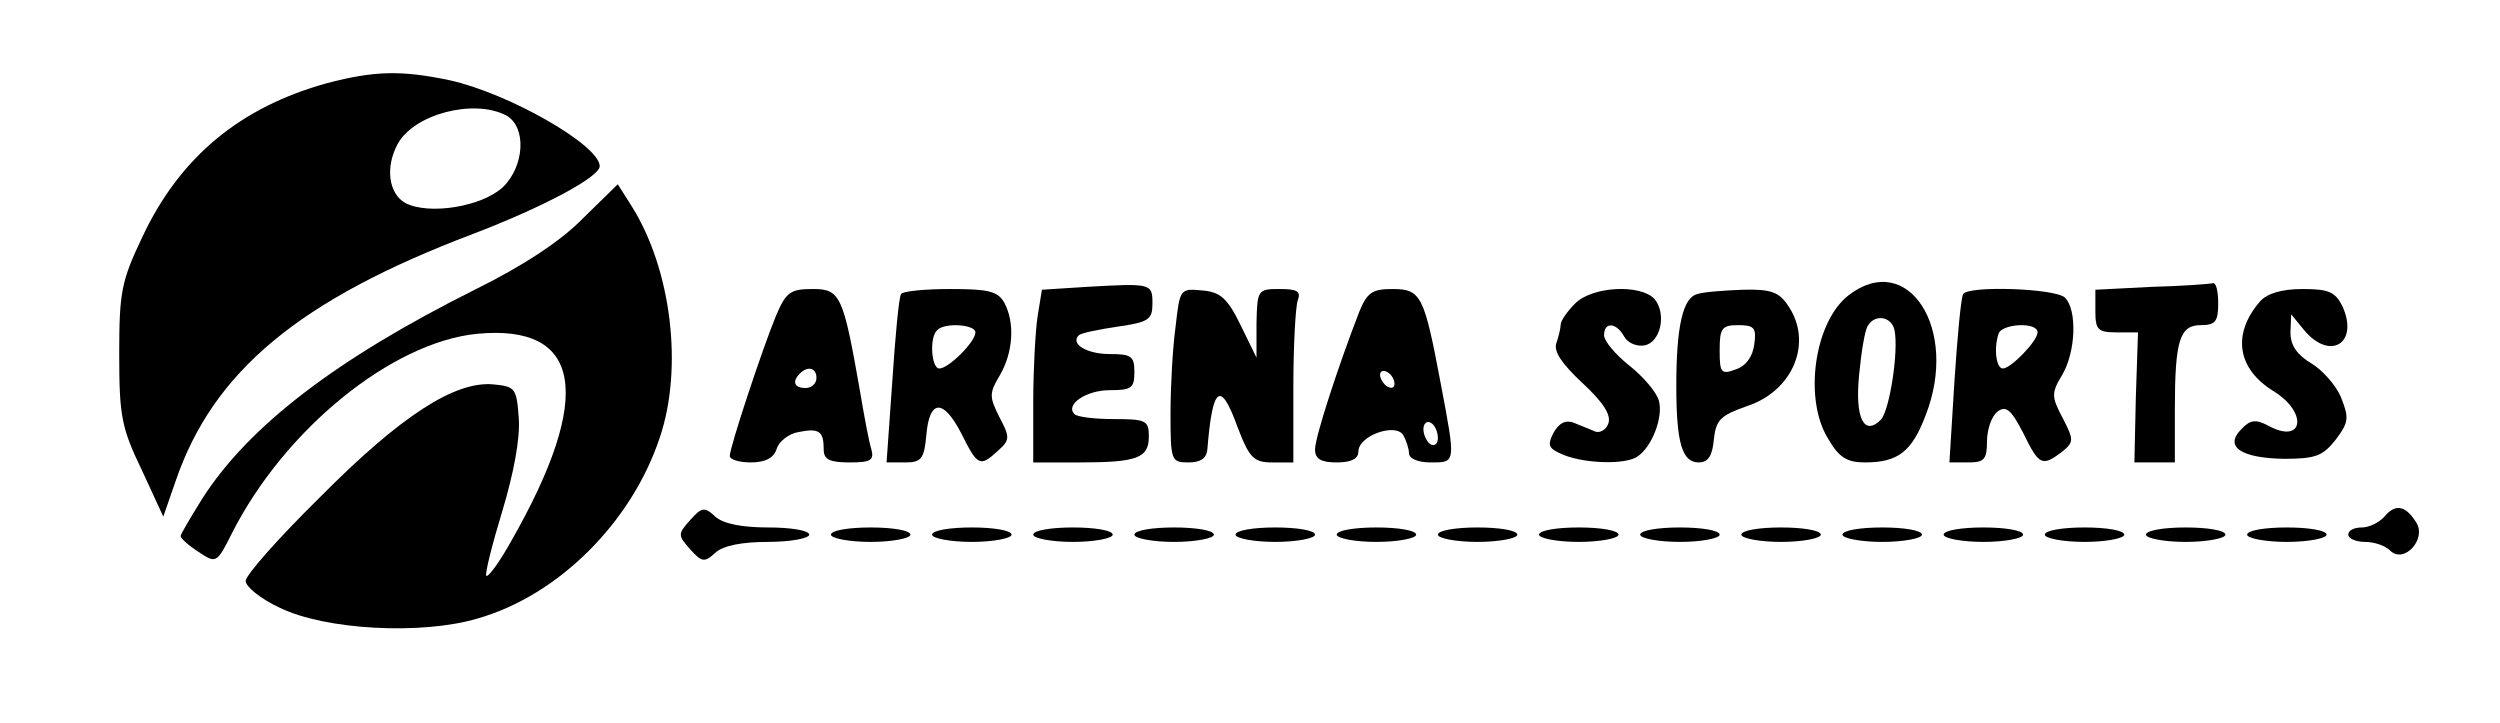 <?xml version="1.0" standalone="no"?>
<!DOCTYPE svg PUBLIC "-//W3C//DTD SVG 20010904//EN"
 "http://www.w3.org/TR/2001/REC-SVG-20010904/DTD/svg10.dtd">
<svg version="1.0" xmlns="http://www.w3.org/2000/svg"
 width="346pt" height="100pt" viewBox="0 0 346 100"
 preserveAspectRatio="xMidYMid meet">

<g transform="translate(0,100) scale(0.1,-0.1)"
fill="#000000" stroke="none">
<path d="M453 885 c-120 -33 -204 -102 -256 -213 -29 -61 -32 -76 -32 -162 0
-85 3 -102 31 -160 l30 -65 17 49 c52 152 171 251 411 342 97 37 176 79 176
94 0 29 -126 101 -208 119 -67 14 -104 13 -169 -4z m248 -45 c28 -16 25 -70
-5 -99 -29 -27 -102 -39 -135 -22 -23 13 -28 49 -11 81 22 42 106 64 151 40z"/>
<path d="M807 698 c-30 -31 -83 -66 -150 -99 -192 -96 -313 -189 -377 -289
-16 -26 -30 -49 -30 -52 0 -3 11 -13 25 -22 24 -16 25 -16 46 26 73 144 221
264 339 276 146 14 162 -86 48 -286 -16 -29 -32 -51 -35 -49 -2 3 8 43 22 89
16 53 25 101 23 129 -3 42 -5 44 -35 47 -53 5 -128 -43 -240 -156 -57 -56
-103 -108 -103 -116 0 -8 21 -25 47 -37 63 -31 197 -38 274 -15 112 32 213
133 252 250 33 97 16 234 -39 321 l-19 30 -48 -47z"/>
<path d="M1504 603 l-62 -4 -6 -37 c-3 -20 -6 -74 -6 -119 l0 -83 64 0 c80 0
96 6 96 36 0 22 -4 24 -48 24 -27 0 -52 3 -55 7 -13 13 16 33 49 33 30 0 34 3
34 25 0 22 -4 25 -34 25 -32 0 -55 14 -43 26 3 3 27 8 54 12 43 6 48 10 48 32
0 28 -2 28 -91 23z"/>
<path d="M2558 591 c-47 -37 -62 -143 -28 -198 15 -26 26 -33 51 -33 46 0 65
15 84 65 47 120 -25 230 -107 166z m64 -48 c6 -29 -7 -112 -19 -124 -23 -23
-36 2 -30 62 3 32 8 62 12 68 10 17 33 13 37 -6z"/>
<path d="M2978 603 l-78 -4 0 -29 c0 -26 3 -30 29 -30 l30 0 -3 -90 -2 -90 28
0 28 0 0 73 c0 97 7 117 36 117 20 0 24 5 24 30 0 17 -3 29 -7 28 -5 -1 -43
-4 -85 -5z"/>
<path d="M1074 563 c-19 -46 -64 -182 -64 -194 0 -5 13 -9 29 -9 20 0 32 6 36
19 3 10 17 21 30 23 29 6 35 1 35 -24 0 -14 8 -18 36 -18 29 0 34 3 30 18 -3
9 -10 46 -16 82 -23 131 -27 140 -65 140 -31 0 -37 -4 -51 -37z m56 -86 c0 -8
-7 -14 -15 -14 -16 0 -19 9 -8 20 11 11 23 8 23 -6z"/>
<path d="M1247 593 c-3 -5 -8 -59 -12 -120 l-8 -113 26 0 c22 0 26 5 29 37 4
50 23 52 48 4 23 -46 26 -48 51 -25 17 15 17 19 2 47 -14 28 -14 33 1 58 18
31 21 72 6 100 -9 16 -22 19 -75 19 -35 0 -66 -3 -68 -7z m103 -53 c0 -13 -37
-50 -50 -50 -11 0 -14 43 -3 53 10 11 53 8 53 -3z"/>
<path d="M1627 548 c-4 -29 -7 -83 -7 -120 0 -66 1 -68 25 -68 17 0 25 6 26
18 7 87 18 96 41 33 17 -45 23 -51 49 -51 l29 0 0 104 c0 57 3 111 6 120 5 13
-1 16 -25 16 -30 0 -31 -1 -32 -47 l0 -48 -22 45 c-18 37 -28 46 -53 48 -31 3
-31 2 -37 -50z"/>
<path d="M1881 568 c-29 -75 -61 -173 -61 -190 0 -13 8 -18 30 -18 20 0 30 5
30 15 0 22 51 40 62 23 4 -7 8 -19 8 -25 0 -8 13 -13 30 -13 35 0 35 -2 14
109 -23 122 -27 131 -67 131 -28 0 -35 -5 -46 -32z m49 -99 c0 -6 -4 -7 -10
-4 -5 3 -10 11 -10 16 0 6 5 7 10 4 6 -3 10 -11 10 -16z m60 -75 c0 -8 -4 -12
-10 -9 -5 3 -10 13 -10 21 0 8 5 12 10 9 6 -3 10 -13 10 -21z"/>
<path d="M2180 580 c-11 -11 -20 -24 -20 -29 0 -5 -3 -17 -6 -26 -4 -11 7 -28
36 -55 29 -27 40 -44 36 -56 -3 -9 -12 -14 -19 -11 -6 3 -20 8 -29 12 -11 4
-20 0 -28 -14 -9 -18 -7 -22 15 -31 31 -12 85 -13 101 -2 20 13 36 54 30 77
-3 12 -22 34 -41 49 -19 15 -35 34 -35 42 0 19 17 18 28 -2 5 -9 18 -14 28
-12 22 4 31 43 14 64 -19 21 -86 18 -110 -6z"/>
<path d="M2349 593 c-20 -5 -29 -45 -29 -127 0 -79 8 -106 31 -106 13 0 19 9
21 32 3 27 9 33 46 46 64 21 92 89 56 140 -12 18 -24 22 -62 21 -26 -1 -54 -3
-63 -6z m79 -69 c-2 -17 -11 -30 -25 -35 -21 -8 -23 -5 -23 26 0 31 3 35 26
35 22 0 25 -4 22 -26z"/>
<path d="M2717 593 c-3 -5 -8 -59 -12 -120 l-7 -113 26 0 c22 0 26 4 26 29 0
16 6 34 14 41 12 9 19 4 36 -29 22 -45 26 -47 53 -27 17 14 18 16 2 47 -16 30
-16 35 -1 60 19 32 21 90 4 107 -13 13 -134 17 -141 5z m103 -53 c0 -12 -37
-50 -48 -50 -9 0 -13 27 -6 48 4 14 54 17 54 2z"/>
<path d="M3128 583 c-39 -45 -32 -93 18 -124 49 -30 42 -75 -7 -48 -17 9 -25
8 -37 -5 -24 -24 -1 -40 59 -41 44 0 54 4 72 27 18 24 18 30 7 58 -7 17 -26
38 -41 47 -20 12 -29 25 -29 43 l1 25 18 -22 c36 -43 76 -18 53 33 -10 20 -19
24 -55 24 -29 0 -49 -6 -59 -17z"/>
<path d="M955 280 c-17 -19 -17 -21 0 -40 16 -18 20 -19 35 -5 11 10 37 15 73
15 31 0 57 5 57 10 0 6 -26 10 -57 10 -36 0 -62 5 -73 15 -15 14 -19 13 -35
-5z"/>
<path d="M3300 285 c-7 -8 -21 -15 -31 -15 -11 0 -19 -4 -19 -10 0 -5 10 -10
23 -10 13 0 28 -5 35 -12 19 -19 51 16 36 39 -15 24 -29 26 -44 8z"/>
<path d="M1150 260 c0 -5 25 -10 55 -10 30 0 55 5 55 10 0 6 -25 10 -55 10
-30 0 -55 -4 -55 -10z"/>
<path d="M1290 260 c0 -5 25 -10 55 -10 30 0 55 5 55 10 0 6 -25 10 -55 10
-30 0 -55 -4 -55 -10z"/>
<path d="M1430 260 c0 -5 25 -10 55 -10 30 0 55 5 55 10 0 6 -25 10 -55 10
-30 0 -55 -4 -55 -10z"/>
<path d="M1570 260 c0 -5 25 -10 55 -10 30 0 55 5 55 10 0 6 -25 10 -55 10
-30 0 -55 -4 -55 -10z"/>
<path d="M1710 260 c0 -5 25 -10 55 -10 30 0 55 5 55 10 0 6 -25 10 -55 10
-30 0 -55 -4 -55 -10z"/>
<path d="M1850 260 c0 -5 25 -10 55 -10 30 0 55 5 55 10 0 6 -25 10 -55 10
-30 0 -55 -4 -55 -10z"/>
<path d="M1990 260 c0 -5 25 -10 55 -10 30 0 55 5 55 10 0 6 -25 10 -55 10
-30 0 -55 -4 -55 -10z"/>
<path d="M2130 260 c0 -5 25 -10 55 -10 30 0 55 5 55 10 0 6 -25 10 -55 10
-30 0 -55 -4 -55 -10z"/>
<path d="M2270 260 c0 -5 25 -10 55 -10 30 0 55 5 55 10 0 6 -25 10 -55 10
-30 0 -55 -4 -55 -10z"/>
<path d="M2410 260 c0 -5 25 -10 55 -10 30 0 55 5 55 10 0 6 -25 10 -55 10
-30 0 -55 -4 -55 -10z"/>
<path d="M2550 260 c0 -5 25 -10 55 -10 30 0 55 5 55 10 0 6 -25 10 -55 10
-30 0 -55 -4 -55 -10z"/>
<path d="M2690 260 c0 -5 25 -10 55 -10 30 0 55 5 55 10 0 6 -25 10 -55 10
-30 0 -55 -4 -55 -10z"/>
<path d="M2830 260 c0 -5 25 -10 55 -10 30 0 55 5 55 10 0 6 -25 10 -55 10
-30 0 -55 -4 -55 -10z"/>
<path d="M2970 260 c0 -5 25 -10 55 -10 30 0 55 5 55 10 0 6 -25 10 -55 10
-30 0 -55 -4 -55 -10z"/>
<path d="M3110 260 c0 -5 25 -10 55 -10 30 0 55 5 55 10 0 6 -25 10 -55 10
-30 0 -55 -4 -55 -10z"/>
</g>
</svg>
